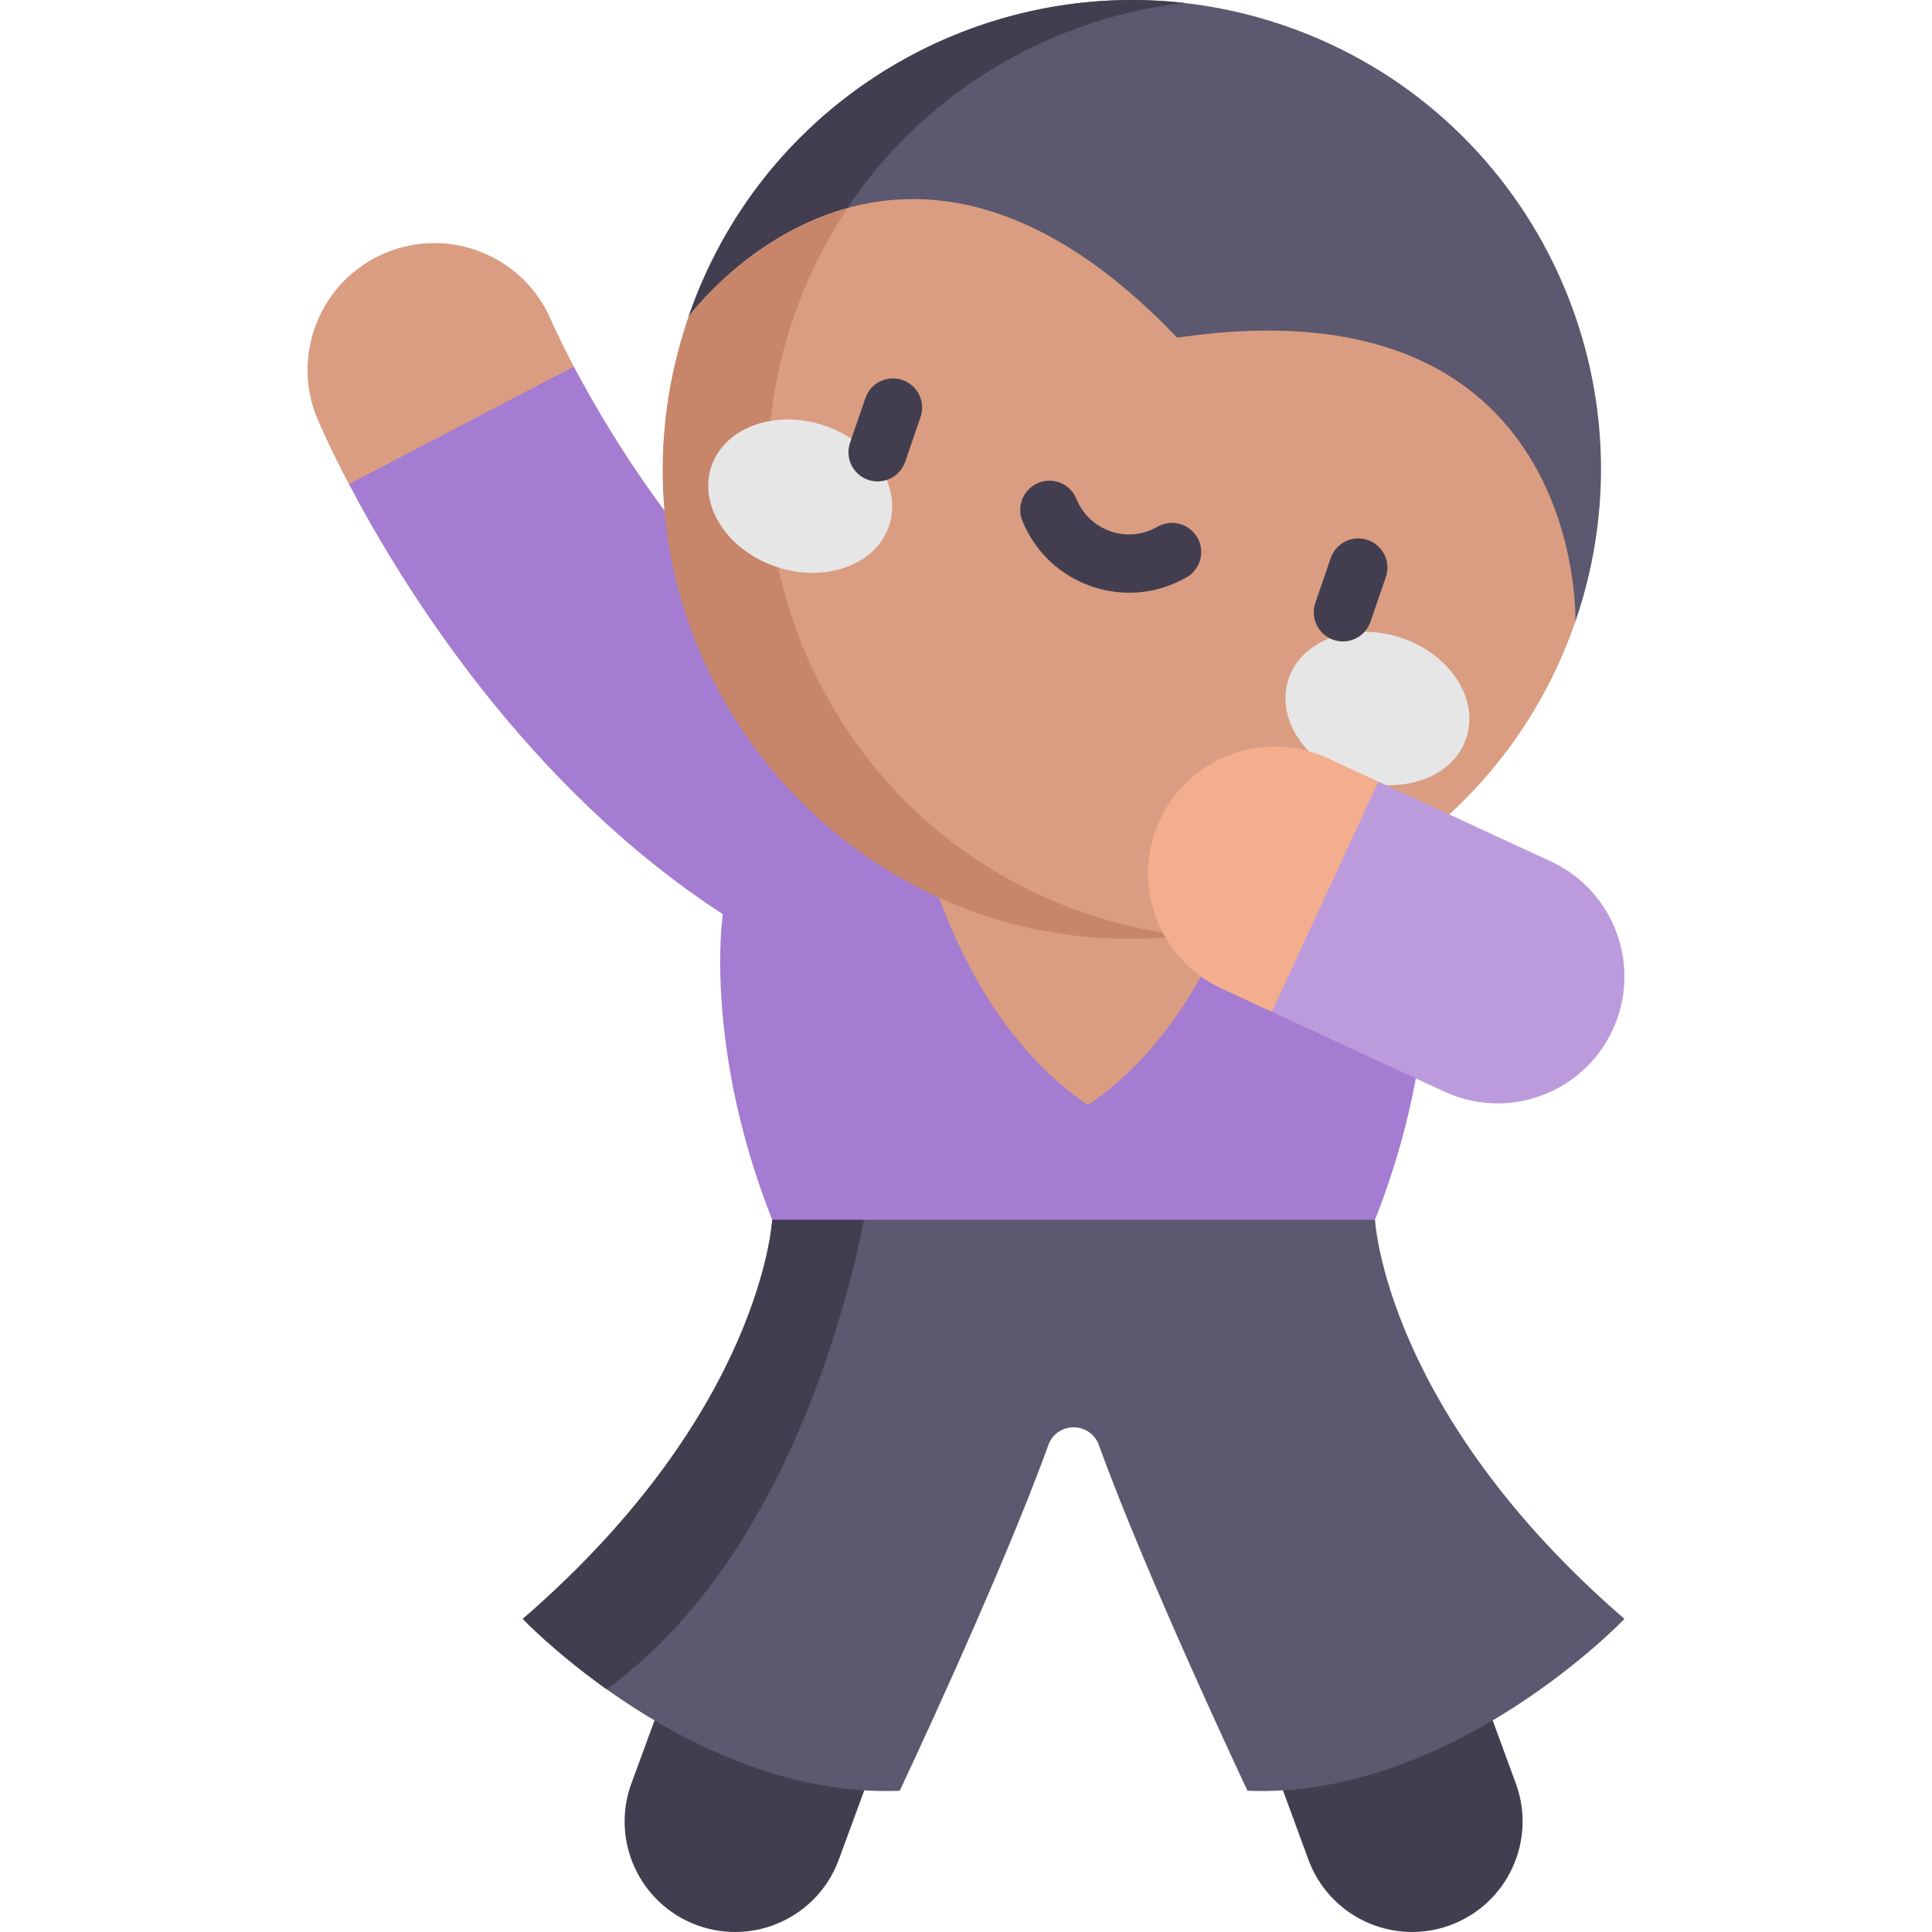 <svg id="Capa_1" enable-background="new 0 0 497 497" height="512" viewBox="0 0 497 497" width="512" xmlns="http://www.w3.org/2000/svg"><g><path d="m336.575 478.366c5.41 14.735 21.742 22.295 36.477 16.884 14.735-5.41 22.295-21.742 16.884-36.477l-12.54-34.153-53.513 19.182z" fill="#423e4f"/><path d="m215.79 478.366c-5.41 14.735-21.742 22.295-36.477 16.884-14.735-5.41-22.295-21.742-16.884-36.477l12.54-34.153 53.513 19.182z" fill="#423e4f"/><path d="m147.614 94.294-18.2 33.406-39.642-3.15c-4.959-9.416-7.629-15.65-8.081-16.704-7.007-16.604.773-35.737 17.377-42.744 16.574-6.997 35.687.753 42.714 17.317.13.281 2.098 4.788 5.832 11.875z" fill="#da9d81"/><path d="m198.65 313.777s-2.481 49.351-64.169 102.682c0 0 44.139 46.314 96.971 44.209 0 0 25.74-54.466 38.238-88.939 2.198-6.064 10.787-6.064 12.986 0 12.498 34.473 38.238 88.939 38.238 88.939 52.832 2.105 96.971-44.209 96.971-44.209-61.688-53.331-64.169-102.682-64.169-102.682l-77.533-20.767z" fill="#5c586f"/><path d="m198.65 313.777s-2.481 49.352-64.169 102.682c0 0 8.13 8.526 21.579 18.094 48.587-35.338 63.988-107.205 67.448-127.435z" fill="#423e4f"/><g><path d="m353.716 313.777h-155.066c-11.324-28.6-13.381-52.652-13.381-66.355 0-7.81.673-12.257.673-12.257-50.604-32.886-82.306-84.254-96.169-110.615l57.842-30.256c9.828 18.632 31.903 55.132 64.98 80.007l153.831 60.864c-.002 0 5.058 33.699-12.71 78.612z" fill="#a47cd1"/></g><path d="m326.025 201.024s-7.352 56.817-46.157 83.279c-38.805-26.462-46.157-83.279-46.157-83.279z" fill="#da9d81"/><path d="m330.432 6.588c-62.992-21.663-131.625 11.845-153.288 74.837l228.125 78.451c21.662-62.992-11.845-131.625-74.837-153.288z" fill="#5c586f"/><path d="m204.144 81.426c15.636-45.47 55.746-75.579 100.542-80.664-1.715-.194-3.428-.342-5.14-.462-.006 0-.013 0-.019-.001-53.039-3.696-104.215 28.288-122.383 81.125 0 0-.001.001-.001.002z" fill="#423e4f"/><path d="m302.823 86.869c-73.385-76.924-125.68-5.444-125.68-5.444-21.666 63.002 11.845 131.625 74.837 153.288s131.622-11.835 153.288-74.837c.001 0 2.73-88.525-102.445-73.007z" fill="#da9d81"/><path d="m301.597 241c1.047-.091 2.092-.194 3.134-.313-8.6-.975-17.226-2.888-25.75-5.819-62.992-21.663-96.503-90.286-74.837-153.288 3.47-10.091 8.151-19.42 13.815-27.892-25.57 7.07-40.815 27.892-40.815 27.892-28.455 82.74 38.127 167.209 124.453 159.42z" fill="#c7856a"/><g><g><g><path d="m360.348 164.04c-12.638-4.169-25.575.609-28.895 10.673s4.233 21.603 16.871 25.772 25.575-.609 28.895-10.674c3.32-10.063-4.233-21.602-16.871-25.771z" fill="#e6e6e6"/></g></g></g><path d="m211.863 109.408c-12.638-4.169-25.575.609-28.895 10.674s4.233 21.603 16.871 25.772 25.575-.609 28.895-10.673c3.32-10.065-4.233-21.604-16.871-25.773z" fill="#e6e6e6"/><g><g><path d="m223.323 123.436c-3.917-1.347-6-5.614-4.653-9.531l3.955-11.5c1.346-3.917 5.612-6 9.531-4.654 3.917 1.347 6 5.614 4.653 9.531l-3.955 11.5c-1.337 3.89-5.587 6.009-9.531 4.654z" fill="#423e4f"/></g><g><path d="m345.458 165.008c-5.129 0-8.77-5.063-7.093-9.941l3.955-11.5c1.347-3.917 5.612-6 9.531-4.654 3.917 1.347 6 5.614 4.653 9.531l-3.955 11.5c-1.068 3.11-3.978 5.064-7.091 5.064z" fill="#423e4f"/></g><g><path d="m263 133.977c-1.558-3.838.29-8.212 4.128-9.77 3.836-1.558 8.212.29 9.771 4.128 3.34 8.226 13.15 11.62 20.864 7.175 3.589-2.068 8.175-.835 10.243 2.754s.835 8.175-2.754 10.243c-15.593 8.983-35.491 2.125-42.252-14.53z" fill="#423e4f"/></g></g><path d="m354.589 201.074 17.94 41.384-45.356 17.823-12.91-5.973c-16.353-7.569-23.48-26.964-15.911-43.316 7.569-16.353 26.964-23.47 43.316-15.901z" fill="#f3ae8e"/><path d="m414.86 264.909c-5.511 11.916-17.306 18.933-29.634 18.933-4.578 0-9.236-.974-13.673-3.022l-44.38-20.539 27.415-59.207 44.36 20.529c16.354 7.569 23.482 26.953 15.912 43.306z" fill="#bc9bdd"/></g></svg>